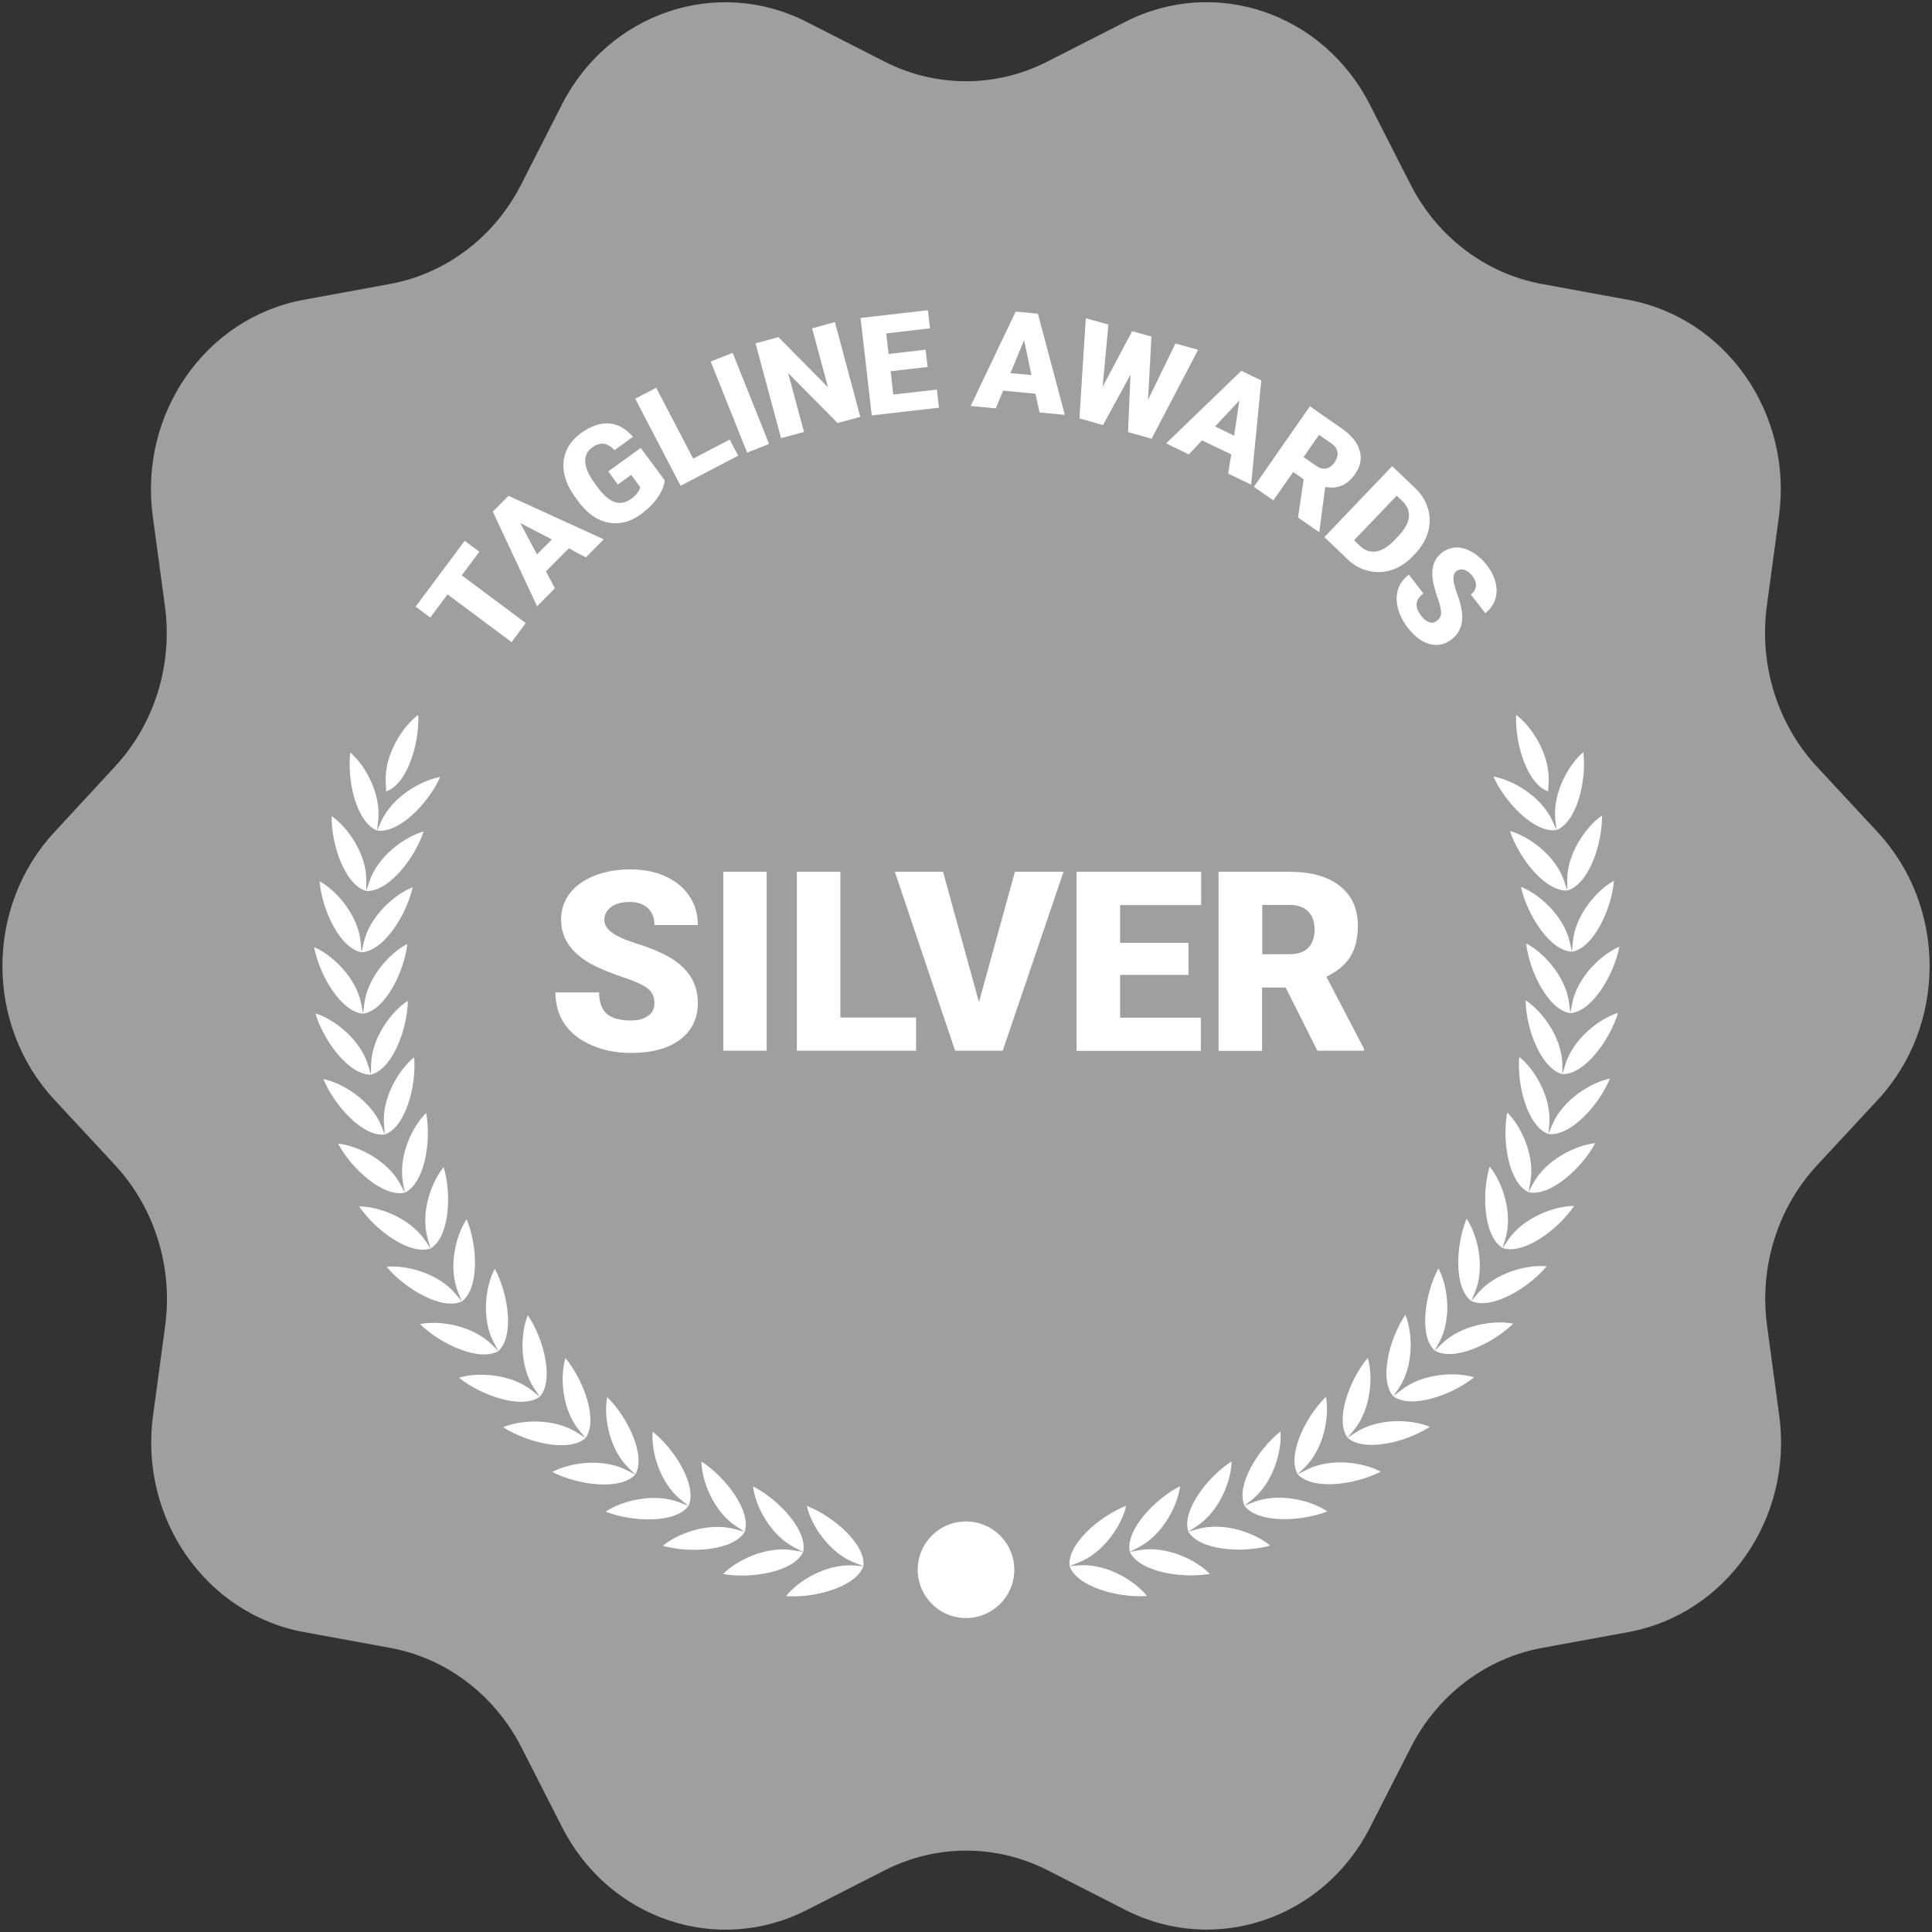<svg width="80" height="80" viewBox="0 0 80 80" fill="none" xmlns="http://www.w3.org/2000/svg">
<rect x="0" y="0" width="80" height="80" fill="#333333" stroke="none"/>
<g clip-path="url(#clip0_2451_6543)">
<path d="M77.749 34.457L75.24 31.754C73.6 29.989 72.834 27.532 73.16 25.097L73.663 21.377C74.24 17.12 71.474 13.154 67.406 12.412L63.852 11.76C61.526 11.337 59.52 9.817 58.411 7.646L56.72 4.326C54.783 0.531 50.309 -0.989 46.6 0.903L43.36 2.554C41.24 3.634 38.76 3.634 36.634 2.554L33.394 0.903C29.686 -0.983 25.206 0.531 23.269 4.326L21.577 7.646C20.469 9.817 18.463 11.337 16.137 11.76L12.583 12.412C8.514 13.154 5.749 17.12 6.326 21.377L6.829 25.097C7.16 27.532 6.394 29.989 4.749 31.754L2.252 34.457C-0.617 37.549 -0.617 42.452 2.252 45.537L4.76 48.24C6.4 50.006 7.166 52.463 6.84 54.897L6.337 58.617C5.76 62.874 8.526 66.84 12.594 67.583L16.149 68.234C18.474 68.657 20.48 70.177 21.589 72.349L23.28 75.669C25.217 79.463 29.692 80.983 33.406 79.091L36.646 77.44C38.766 76.36 41.246 76.36 43.371 77.44L46.611 79.091C50.32 80.977 54.8 79.463 56.731 75.669L58.423 72.349C59.532 70.177 61.537 68.657 63.863 68.234L67.417 67.583C71.486 66.84 74.251 62.874 73.674 58.617L73.171 54.897C72.84 52.463 73.606 50.006 75.251 48.24L77.76 45.537C80.617 42.452 80.617 37.549 77.749 34.457Z" fill="#9F9F9F"/>
<path d="M27.099 41.541C27.099 41.28 27.006 41.076 26.82 40.931C26.634 40.786 26.309 40.634 25.838 40.477C25.367 40.32 24.989 40.169 24.686 40.024C23.715 39.553 23.233 38.902 23.233 38.082C23.233 37.669 23.355 37.308 23.593 36.994C23.831 36.68 24.175 36.436 24.616 36.262C25.058 36.087 25.553 36 26.105 36C26.64 36 27.123 36.093 27.547 36.285C27.972 36.477 28.303 36.744 28.541 37.099C28.78 37.448 28.896 37.849 28.896 38.303H27.099C27.099 38 27.006 37.768 26.82 37.599C26.634 37.43 26.384 37.349 26.064 37.349C25.745 37.349 25.489 37.419 25.303 37.558C25.117 37.698 25.024 37.878 25.024 38.093C25.024 38.285 25.128 38.454 25.332 38.611C25.535 38.768 25.896 38.925 26.413 39.088C26.931 39.251 27.355 39.431 27.687 39.617C28.495 40.076 28.896 40.716 28.896 41.524C28.896 42.169 28.652 42.681 28.158 43.048C27.663 43.42 26.989 43.6 26.128 43.6C25.524 43.6 24.977 43.495 24.483 43.274C23.994 43.059 23.622 42.763 23.372 42.391C23.122 42.018 23 41.582 23 41.094H24.808C24.808 41.489 24.913 41.786 25.117 41.972C25.326 42.158 25.657 42.257 26.123 42.257C26.419 42.257 26.657 42.193 26.826 42.065C27.012 41.949 27.099 41.768 27.099 41.541Z" fill="white"/>
<path d="M31.745 43.507H29.949V36.099H31.745V43.507Z" fill="white"/>
<path d="M34.798 42.135H37.932V43.507H32.996V36.099H34.798V42.135Z" fill="white"/>
<path d="M40.537 41.495L42.026 36.099H44.038L41.52 43.507H39.549L37.054 36.099H39.049L40.537 41.495Z" fill="white"/>
<path d="M49.213 40.367H46.382V42.141H49.725V43.513H44.579V36.099H49.737V37.477H46.382V39.041H49.213V40.367Z" fill="white"/>
<path d="M53.237 40.891H52.26V43.513H50.458V36.099H53.4C54.284 36.099 54.982 36.291 55.476 36.686C55.976 37.076 56.226 37.628 56.226 38.338C56.226 38.855 56.121 39.28 55.912 39.617C55.703 39.954 55.371 40.228 54.923 40.443L56.482 43.432V43.507H54.551L53.237 40.891ZM52.26 39.512H53.4C53.743 39.512 53.999 39.425 54.173 39.245C54.348 39.065 54.435 38.815 54.435 38.495C54.435 38.175 54.348 37.925 54.173 37.745C53.999 37.565 53.743 37.471 53.406 37.471H52.266V39.512H52.26Z" fill="white"/>
<path d="M19.851 22.846L19.12 23.823L21.771 25.8L21.183 26.589L18.531 24.612L17.817 25.572L17.211 25.12L19.24 22.395L19.851 22.846Z" fill="white"/>
<path d="M23.555 22.704L22.606 23.658L22.977 24.361L22.24 25.104L20.406 21.184L21.057 20.532L25 22.332L24.257 23.081L23.555 22.704ZM22.235 22.955L22.852 22.338L21.543 21.658L22.235 22.955Z" fill="white"/>
<path d="M27.526 19.892C27.503 20.115 27.4 20.355 27.229 20.606C27.051 20.858 26.823 21.086 26.543 21.292C26.114 21.606 25.669 21.72 25.223 21.646C24.771 21.572 24.371 21.303 24.011 20.846L23.8 20.56C23.566 20.235 23.417 19.909 23.36 19.589C23.297 19.263 23.331 18.96 23.446 18.675C23.566 18.389 23.766 18.149 24.046 17.943C24.457 17.646 24.84 17.509 25.206 17.532C25.566 17.555 25.903 17.738 26.211 18.086L25.446 18.64C25.286 18.475 25.131 18.389 24.983 18.372C24.834 18.36 24.68 18.412 24.514 18.532C24.314 18.675 24.223 18.869 24.234 19.12C24.246 19.366 24.366 19.652 24.594 19.966L24.737 20.166C24.977 20.492 25.211 20.703 25.44 20.783C25.674 20.869 25.909 20.823 26.148 20.646C26.354 20.497 26.474 20.337 26.509 20.172L26.137 19.663L25.583 20.063L25.189 19.52L26.531 18.549L27.526 19.892Z" fill="white"/>
<path d="M28.703 18.989L30.217 18.201L30.566 18.869L28.183 20.115L26.303 16.509L27.171 16.058L28.703 18.989Z" fill="white"/>
<path d="M31.846 18.383L30.937 18.743L29.429 14.972L30.337 14.612L31.846 18.383Z" fill="white"/>
<path d="M35.623 17.263L34.68 17.515L32.634 15.446L33.291 17.886L32.343 18.143L31.285 14.217L32.234 13.96L34.285 16.035L33.628 13.595L34.571 13.337L35.623 17.263Z" fill="white"/>
<path d="M38.411 15.195L36.88 15.372L36.989 16.338L38.794 16.132L38.88 16.881L36.097 17.201L35.634 13.166L38.423 12.846L38.509 13.595L36.697 13.806L36.794 14.658L38.326 14.48L38.411 15.195Z" fill="white"/>
<path d="M42.874 16.303L41.537 16.177L41.234 16.909L40.194 16.811L42.057 12.903L42.977 12.989L44.091 17.177L43.046 17.08L42.874 16.303ZM41.84 15.451L42.709 15.531L42.406 14.086L41.84 15.451Z" fill="white"/>
<path d="M47.537 16.554L48.674 14.223L49.611 14.486L47.686 18.166L46.709 17.892L46.811 15.514L45.674 17.6L44.697 17.326L44.96 13.177L45.897 13.44L45.657 16.017L46.88 13.714L47.68 13.937L47.537 16.554Z" fill="white"/>
<path d="M50.983 18.817L49.771 18.235L49.228 18.817L48.286 18.36L51.4 15.354L52.228 15.755L51.806 20.069L50.857 19.612L50.983 18.817ZM50.314 17.657L51.103 18.04L51.32 16.583L50.314 17.657Z" fill="white"/>
<path d="M53.983 19.846L53.548 19.543L52.726 20.72L51.92 20.16L54.24 16.823L55.554 17.738C55.949 18.012 56.2 18.315 56.297 18.646C56.4 18.977 56.337 19.303 56.114 19.623C55.954 19.858 55.771 20.017 55.571 20.103C55.371 20.189 55.137 20.212 54.874 20.166L54.634 21.995L54.611 22.029L53.748 21.429L53.983 19.846ZM53.977 18.926L54.486 19.28C54.64 19.389 54.783 19.423 54.914 19.4C55.046 19.372 55.166 19.286 55.263 19.143C55.36 19 55.4 18.858 55.383 18.72C55.366 18.583 55.274 18.463 55.126 18.36L54.617 18.006L53.977 18.926Z" fill="white"/>
<path d="M54.84 22.24L57.646 19.303L58.594 20.206C58.857 20.451 59.029 20.737 59.126 21.051C59.223 21.366 59.223 21.686 59.137 22.011C59.046 22.337 58.874 22.634 58.623 22.903L58.491 23.04C58.234 23.308 57.949 23.497 57.629 23.6C57.309 23.703 56.989 23.72 56.669 23.64C56.349 23.566 56.057 23.406 55.8 23.16L54.84 22.24ZM57.834 20.526L56.069 22.371L56.314 22.606C56.52 22.8 56.743 22.874 56.989 22.834C57.234 22.794 57.497 22.628 57.766 22.343L57.886 22.217C58.16 21.931 58.309 21.668 58.337 21.417C58.366 21.171 58.274 20.943 58.069 20.748L57.834 20.526Z" fill="white"/>
<path d="M59.503 25.703C59.617 25.617 59.674 25.509 59.674 25.377C59.674 25.246 59.634 25.057 59.543 24.8C59.451 24.543 59.394 24.331 59.354 24.154C59.234 23.577 59.354 23.154 59.714 22.88C59.891 22.743 60.091 22.674 60.309 22.669C60.526 22.669 60.743 22.731 60.966 22.863C61.189 22.994 61.394 23.177 61.577 23.417C61.754 23.646 61.874 23.886 61.931 24.137C61.989 24.383 61.983 24.617 61.909 24.834C61.834 25.051 61.697 25.24 61.503 25.389L60.903 24.617C61.034 24.514 61.103 24.4 61.114 24.263C61.126 24.126 61.074 23.988 60.971 23.851C60.863 23.714 60.749 23.628 60.629 23.594C60.503 23.56 60.394 23.583 60.303 23.651C60.223 23.714 60.183 23.817 60.183 23.96C60.183 24.103 60.234 24.308 60.337 24.588C60.44 24.869 60.503 25.108 60.531 25.314C60.6 25.817 60.457 26.206 60.109 26.474C59.829 26.691 59.526 26.754 59.2 26.669C58.874 26.583 58.571 26.354 58.286 25.983C58.086 25.72 57.949 25.451 57.88 25.166C57.811 24.88 57.817 24.623 57.897 24.389C57.977 24.154 58.126 23.96 58.337 23.794L58.937 24.571C58.766 24.703 58.674 24.846 58.657 25C58.646 25.154 58.714 25.326 58.869 25.526C58.966 25.651 59.074 25.731 59.189 25.766C59.297 25.806 59.406 25.783 59.503 25.703Z" fill="white"/>
<circle cx="40" cy="65" r="2" fill="white"/>
<path d="M64.108 32.768L64.126 32.362C64.178 31.235 63.425 30.081 62.78 29.6C62.725 30.816 63.253 32.49 64.108 32.768Z" fill="white"/>
<path d="M35.751 64.852C35.856 63.965 34.545 62.802 33.409 62.357C33.579 63.137 34.32 64.29 35.373 64.703L35.751 64.852Z" fill="white"/>
<path d="M35.751 64.852L35.345 64.823C34.216 64.743 33.043 65.463 32.548 66.093C33.767 66.18 35.457 65.695 35.751 64.852Z" fill="white"/>
<path d="M33.257 64.264C32.878 65.074 31.148 65.387 29.944 65.178C30.5 64.601 31.74 64.002 32.855 64.194L33.257 64.264Z" fill="white"/>
<path d="M31.181 61.547C32.265 62.103 33.451 63.392 33.257 64.264L32.895 64.078C31.89 63.562 31.27 62.341 31.181 61.547Z" fill="white"/>
<path d="M30.836 63.43C31.117 62.581 30.068 61.181 29.046 60.519C29.055 61.318 29.547 62.594 30.495 63.209L30.836 63.43Z" fill="white"/>
<path d="M30.836 63.43L30.444 63.321C29.353 63.017 28.06 63.49 27.447 64.009C28.623 64.336 30.376 64.199 30.836 63.43Z" fill="white"/>
<path d="M28.511 62.357C27.976 63.077 26.218 63.038 25.081 62.596C25.742 62.141 27.078 61.8 28.132 62.21L28.511 62.357Z" fill="white"/>
<path d="M27.025 59.282C27.975 60.044 28.877 61.541 28.511 62.357L28.194 62.103C27.313 61.397 26.953 60.078 27.025 59.282Z" fill="white"/>
<path d="M26.307 61.058C26.755 60.283 26.009 58.703 25.142 57.85C24.989 58.634 25.214 59.984 26.018 60.774L26.307 61.058Z" fill="white"/>
<path d="M26.307 61.058L25.945 60.874C24.939 60.36 23.576 60.566 22.871 60.953C23.957 61.508 25.702 61.721 26.307 61.058Z" fill="white"/>
<path d="M24.247 59.546C23.577 60.145 21.863 59.757 20.838 59.098C21.579 58.783 22.956 58.714 23.905 59.326L24.247 59.546Z" fill="white"/>
<path d="M23.413 56.238C24.189 57.173 24.77 58.819 24.247 59.546L23.988 59.234C23.268 58.367 23.181 57.002 23.413 56.238Z" fill="white"/>
<path d="M22.351 57.836C21.624 58.365 19.958 57.808 19.005 57.049C19.773 56.81 21.151 56.879 22.033 57.582L22.351 57.836Z" fill="white"/>
<path d="M22.351 57.836L22.125 57.499C21.497 56.565 21.549 55.198 21.857 54.46C22.535 55.469 22.945 57.164 22.351 57.836Z" fill="white"/>
<path d="M20.637 55.944C19.861 56.397 18.26 55.677 17.39 54.827C18.178 54.666 19.541 54.873 20.348 55.661L20.637 55.944Z" fill="white"/>
<path d="M20.489 52.537C21.061 53.608 21.298 55.336 20.637 55.944L20.447 55.587C19.917 54.595 20.107 53.24 20.489 52.537Z" fill="white"/>
<path d="M19.125 53.89C18.307 54.265 16.788 53.388 16.008 52.455C16.809 52.373 18.144 52.715 18.866 53.58L19.125 53.89Z" fill="white"/>
<path d="M19.323 50.485C19.784 51.608 19.844 53.351 19.125 53.89L18.972 53.517C18.545 52.475 18.873 51.148 19.323 50.485Z" fill="white"/>
<path d="M17.829 51.697L17.715 51.309C17.397 50.231 17.856 48.941 18.372 48.328C18.716 49.49 18.599 51.231 17.829 51.697Z" fill="white"/>
<path d="M17.602 51.361L17.829 51.697C16.977 51.986 15.555 50.962 14.874 49.956C15.678 49.956 16.972 50.429 17.602 51.361Z" fill="white"/>
<path d="M16.763 49.383C15.886 49.587 14.575 48.426 13.999 47.357C14.8 47.435 16.038 48.036 16.572 49.027L16.763 49.383Z" fill="white"/>
<path d="M16.763 49.383L16.689 48.986C16.481 47.882 17.07 46.645 17.645 46.086C17.869 47.277 17.576 48.997 16.763 49.383Z" fill="white"/>
<path d="M15.937 46.976L15.902 46.573C15.808 45.454 16.519 44.281 17.149 43.782C17.25 44.99 16.784 46.674 15.937 46.976Z" fill="white"/>
<path d="M15.782 46.602L15.937 46.976C15.044 47.091 13.856 45.805 13.393 44.684C14.182 44.842 15.352 45.563 15.782 46.602Z" fill="white"/>
<path d="M15.359 44.498L15.366 44.094C15.385 42.97 16.212 41.875 16.889 41.441C16.868 42.653 16.233 44.281 15.359 44.498Z" fill="white"/>
<path d="M15.243 44.11L15.359 44.498C14.459 44.523 13.408 43.124 13.061 41.962C13.829 42.199 14.921 43.034 15.243 44.11Z" fill="white"/>
<path d="M15.036 41.974C14.138 41.909 13.235 40.413 13.007 39.221C13.748 39.534 14.749 40.473 14.96 41.577L15.036 41.974Z" fill="white"/>
<path d="M16.868 39.086C16.724 40.29 15.928 41.846 15.036 41.974L15.084 41.572C15.218 40.457 16.151 39.45 16.868 39.086Z" fill="white"/>
<path d="M14.971 39.431C14.084 39.277 13.337 37.697 13.232 36.49C13.937 36.874 14.838 37.909 14.936 39.029L14.971 39.431Z" fill="white"/>
<path d="M17.087 36.741C16.821 37.924 15.87 39.393 14.971 39.431L15.059 39.037C15.305 37.94 16.336 37.03 17.087 36.741Z" fill="white"/>
<path d="M15.164 36.894C14.297 36.651 13.714 35.006 13.733 33.794C14.395 34.248 15.186 35.366 15.17 36.49L15.164 36.894Z" fill="white"/>
<path d="M17.542 34.429C17.157 35.58 16.062 36.946 15.164 36.894L15.292 36.51C15.648 35.444 16.766 34.642 17.542 34.429Z" fill="white"/>
<path d="M15.613 34.389L15.78 34.02C16.242 32.994 17.436 32.309 18.229 32.173C17.73 33.281 16.503 34.53 15.613 34.389Z" fill="white"/>
<path d="M15.66 33.988L15.613 34.389C14.776 34.061 14.364 32.366 14.504 31.162C15.117 31.679 15.79 32.872 15.66 33.988Z" fill="white"/>
<path d="M44.289 64.848C44.185 63.961 45.497 62.797 46.633 62.35C46.463 63.131 45.721 64.284 44.668 64.698L44.289 64.848Z" fill="white"/>
<path d="M44.289 64.848L44.696 64.818C45.825 64.738 46.997 65.457 47.492 66.086C46.272 66.174 44.583 65.692 44.289 64.848Z" fill="white"/>
<path d="M46.784 64.258L47.145 64.072C48.151 63.554 48.772 62.333 48.862 61.539C47.777 62.097 46.59 63.386 46.784 64.258Z" fill="white"/>
<path d="M46.784 64.258L47.185 64.188C48.3 63.995 49.54 64.593 50.096 65.17C48.892 65.379 47.161 65.069 46.784 64.258Z" fill="white"/>
<path d="M49.206 63.422C48.925 62.574 49.975 61.173 50.998 60.51C50.989 61.309 50.495 62.586 49.547 63.201L49.206 63.422Z" fill="white"/>
<path d="M49.206 63.422L49.598 63.313C50.688 63.009 51.982 63.48 52.594 63.999C51.417 64.326 49.664 64.191 49.206 63.422Z" fill="white"/>
<path d="M51.532 62.348C52.066 63.068 53.824 63.028 54.961 62.584C54.3 62.129 52.964 61.79 51.91 62.2L51.532 62.348Z" fill="white"/>
<path d="M51.532 62.348C51.165 61.532 52.069 60.034 53.02 59.272C53.091 60.068 52.729 61.388 51.849 62.094L51.532 62.348Z" fill="white"/>
<path d="M53.736 61.047C53.289 60.273 54.036 58.692 54.904 57.839C55.057 58.623 54.831 59.973 54.026 60.763L53.736 61.047Z" fill="white"/>
<path d="M53.736 61.047L54.099 60.863C55.105 60.348 56.468 60.553 57.173 60.94C56.086 61.494 54.341 61.709 53.736 61.047Z" fill="white"/>
<path d="M55.798 59.533C56.467 60.132 58.181 59.743 59.206 59.082C58.467 58.768 57.09 58.701 56.14 59.313L55.798 59.533Z" fill="white"/>
<path d="M55.798 59.533L56.057 59.222C56.777 58.354 56.866 56.989 56.635 56.225C55.857 57.16 55.275 58.806 55.798 59.533Z" fill="white"/>
<path d="M57.696 57.821L57.922 57.485C58.55 56.55 58.5 55.183 58.192 54.445C57.514 55.454 57.101 57.15 57.696 57.821Z" fill="white"/>
<path d="M57.696 57.821L58.013 57.568C58.896 56.864 60.273 56.793 61.041 57.031C60.089 57.791 58.422 58.349 57.696 57.821Z" fill="white"/>
<path d="M59.41 55.928C60.187 56.381 61.788 55.659 62.66 54.809C61.871 54.648 60.508 54.856 59.701 55.645L59.41 55.928Z" fill="white"/>
<path d="M59.41 55.928C58.751 55.32 58.989 53.592 59.562 52.52C59.943 53.223 60.133 54.578 59.602 55.57L59.41 55.928Z" fill="white"/>
<path d="M60.924 53.873C61.742 54.246 63.263 53.369 64.043 52.435C63.242 52.354 61.908 52.697 61.185 53.562L60.924 53.873Z" fill="white"/>
<path d="M60.924 53.873L61.078 53.499C61.505 52.458 61.18 51.13 60.729 50.468C60.268 51.591 60.206 53.334 60.924 53.873Z" fill="white"/>
<path d="M62.222 51.678C63.074 51.968 64.498 50.942 65.18 49.935C64.374 49.935 63.081 50.409 62.449 51.342L62.222 51.678Z" fill="white"/>
<path d="M62.222 51.678C61.453 51.214 61.337 49.473 61.682 48.309C62.197 48.923 62.656 50.213 62.337 51.29L62.222 51.678Z" fill="white"/>
<path d="M63.29 49.364C64.167 49.568 65.48 48.405 66.056 47.336C65.255 47.415 64.016 48.017 63.482 49.008L63.29 49.364Z" fill="white"/>
<path d="M63.29 49.364C62.478 48.98 62.186 47.26 62.411 46.068C62.986 46.626 63.574 47.863 63.365 48.968L63.29 49.364Z" fill="white"/>
<path d="M64.118 46.957C65.012 47.07 66.2 45.783 66.664 44.662C65.875 44.821 64.704 45.543 64.273 46.582L64.118 46.957Z" fill="white"/>
<path d="M64.118 46.957C63.271 46.655 62.806 44.972 62.909 43.764C63.538 44.262 64.248 45.434 64.153 46.553L64.118 46.957Z" fill="white"/>
<path d="M64.698 44.477C65.599 44.502 66.65 43.102 66.999 41.94C66.229 42.177 65.137 43.013 64.814 44.09L64.698 44.477Z" fill="white"/>
<path d="M64.698 44.477C63.825 44.262 63.192 42.634 63.171 41.422C63.848 41.855 64.673 42.95 64.692 44.073L64.698 44.477Z" fill="white"/>
<path d="M65.024 41.953C65.922 41.888 66.826 40.39 67.055 39.2C66.314 39.513 65.312 40.453 65.1 41.557L65.024 41.953Z" fill="white"/>
<path d="M65.024 41.953C64.132 41.826 63.337 40.27 63.194 39.067C63.91 39.43 64.843 40.436 64.976 41.551L65.024 41.953Z" fill="white"/>
<path d="M65.091 39.41L65.002 39.016C64.757 37.919 63.727 37.011 62.977 36.722C63.242 37.905 64.192 39.373 65.091 39.41Z" fill="white"/>
<path d="M65.091 39.41L65.126 39.008C65.225 37.888 66.127 36.853 66.832 36.468C66.726 37.675 65.978 39.255 65.091 39.41Z" fill="white"/>
<path d="M64.9 36.874C65.767 36.63 66.351 34.985 66.335 33.772C65.672 34.226 64.88 35.346 64.895 36.469L64.9 36.874Z" fill="white"/>
<path d="M64.9 36.874C64.001 36.926 62.908 35.561 62.524 34.41C63.3 34.623 64.417 35.424 64.772 36.49L64.9 36.874Z" fill="white"/>
<path d="M64.452 34.369C65.29 34.04 65.704 32.345 65.565 31.141C64.951 31.658 64.277 32.852 64.406 33.968L64.452 34.369Z" fill="white"/>
<path d="M64.452 34.369C63.564 34.511 62.337 33.262 61.838 32.156C62.632 32.29 63.825 32.975 64.286 34L64.452 34.369Z" fill="white"/>
<path d="M15.972 32.362L15.99 32.768C16.845 32.49 17.373 30.816 17.318 29.6C16.673 30.081 15.92 31.235 15.972 32.362Z" fill="white"/>
</g>
<defs>
<clipPath id="clip0_2451_6543">
<rect width="80" height="80" fill="white"/>
</clipPath>
</defs>
</svg>
